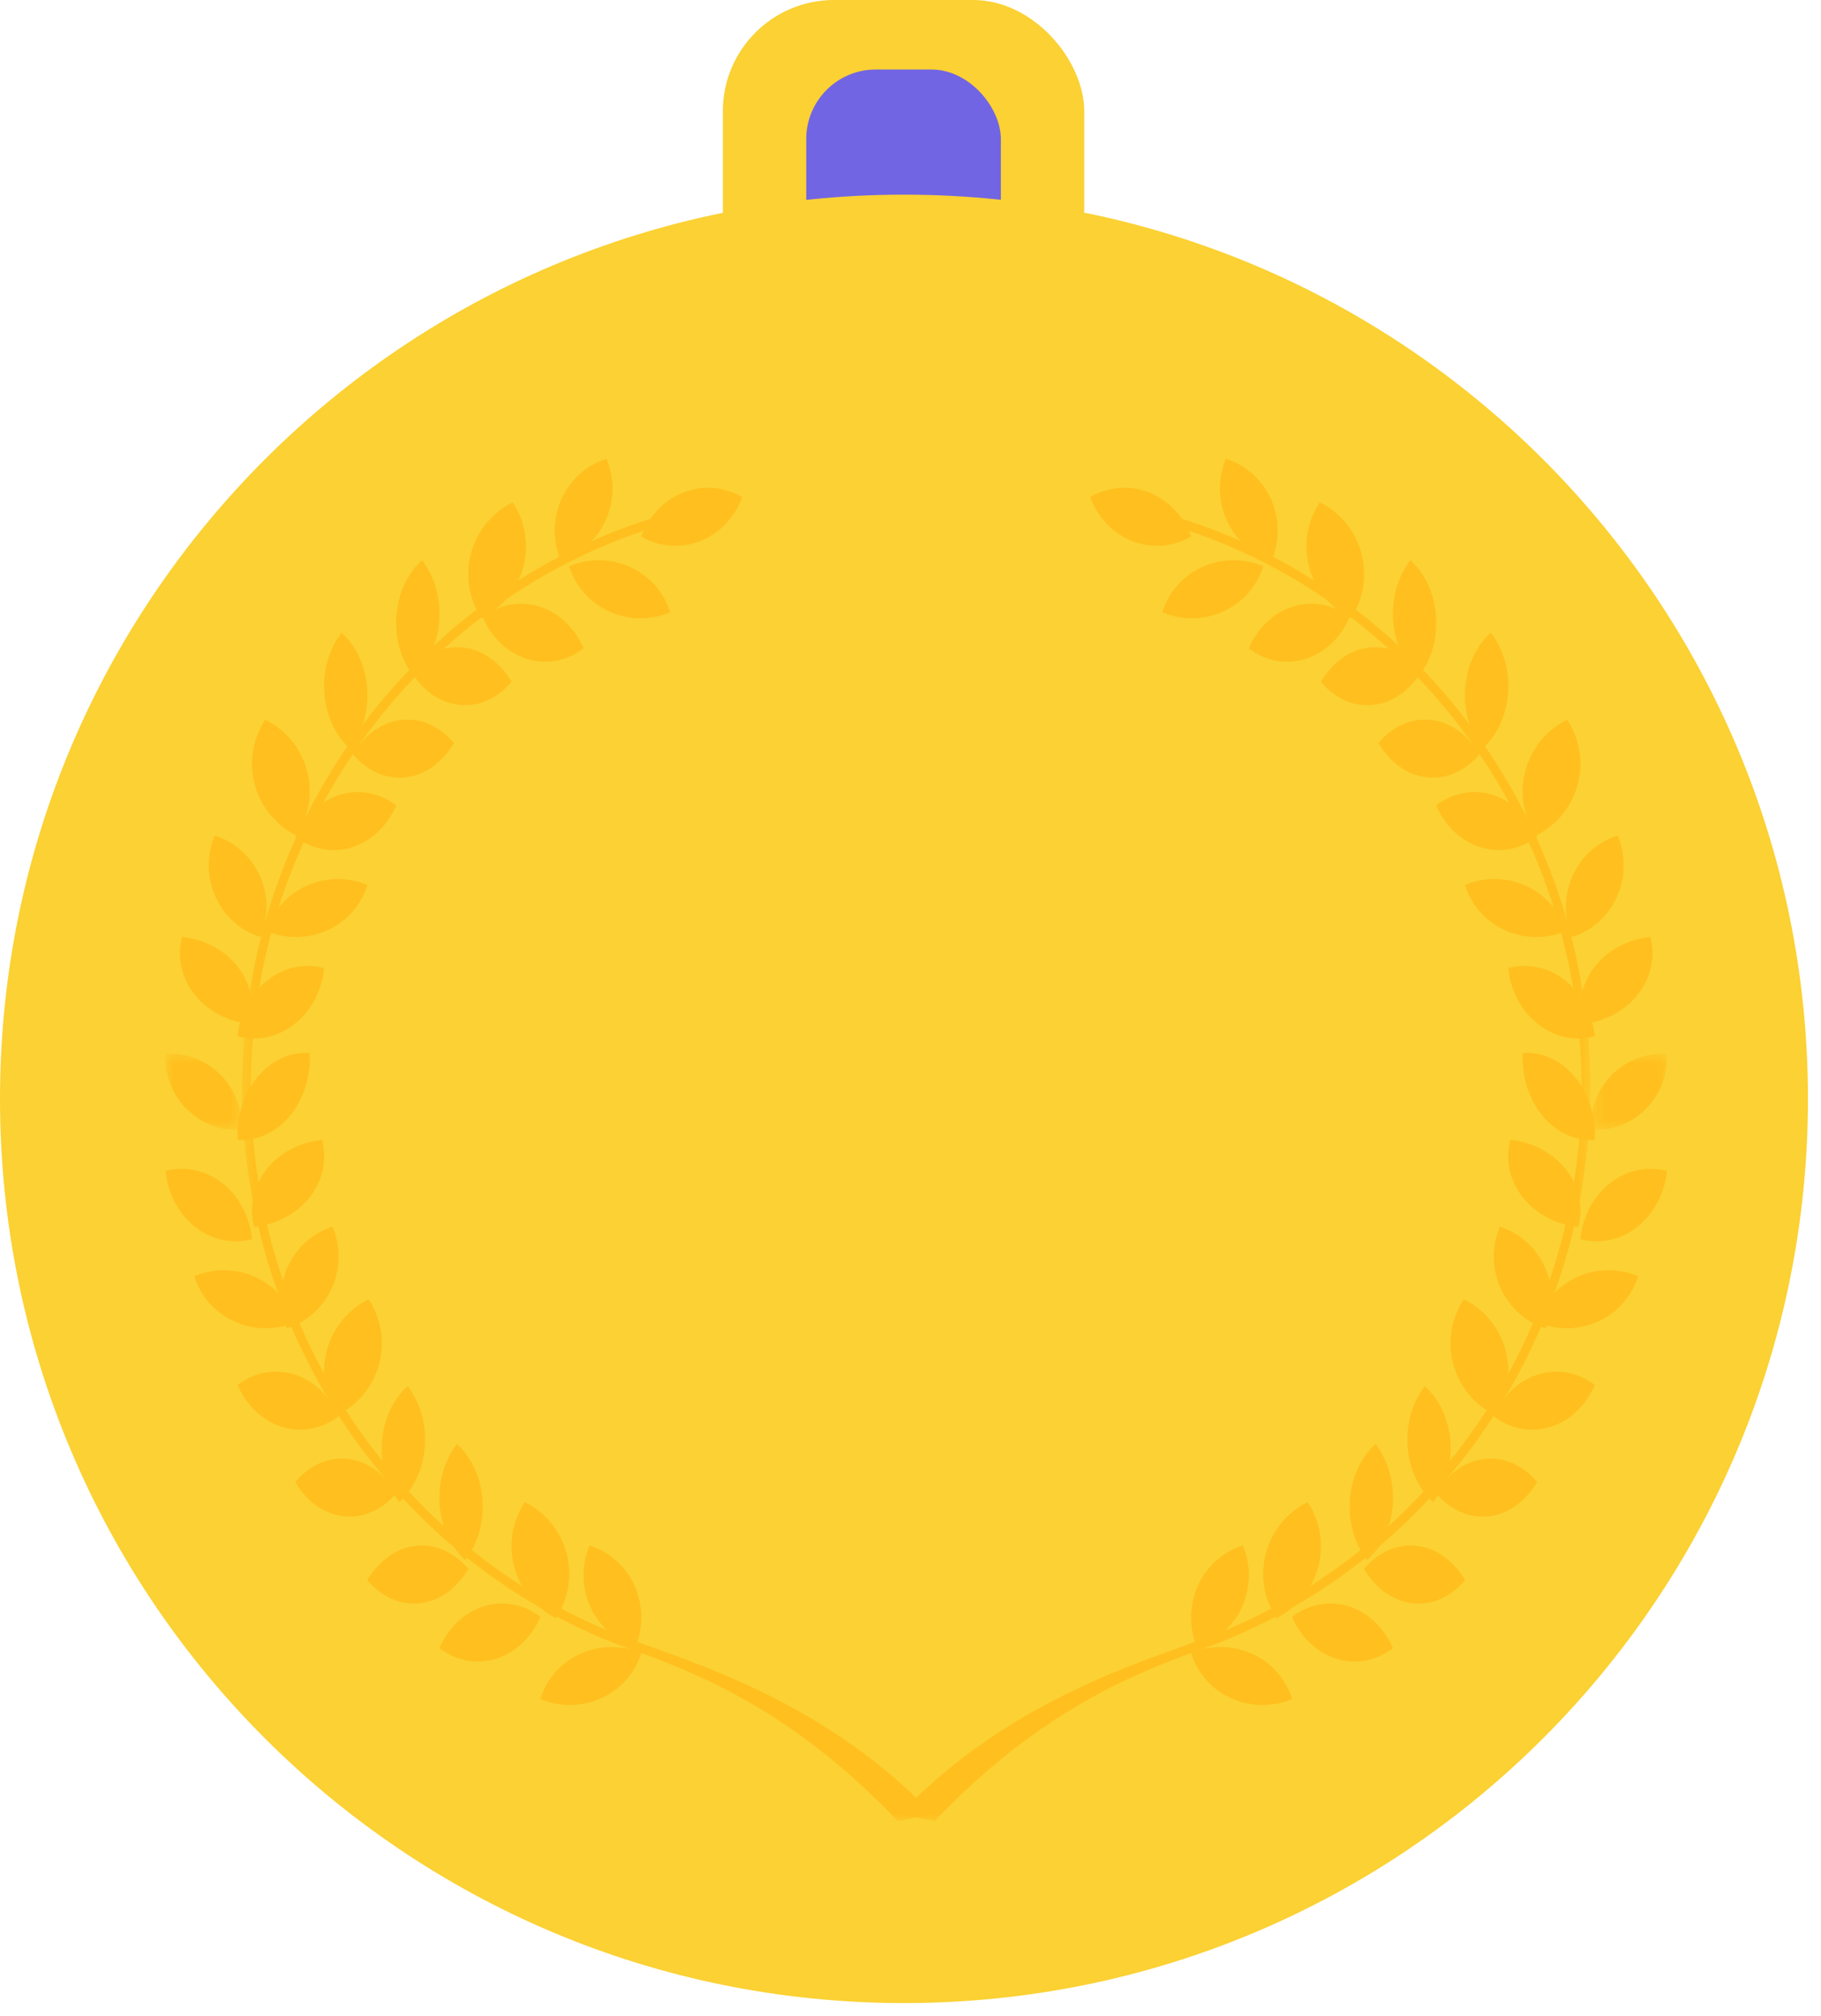 <svg width="131" height="145" viewBox="0 0 131 145" fill="none" xmlns="http://www.w3.org/2000/svg">
<rect x="52" width="26" height="23" rx="8" fill="#FBD133"/>
<rect x="58" y="5" width="14" height="22" rx="5" fill="#7165E3"/>
<path fill-rule="evenodd" clip-rule="evenodd" d="M130.061 79.031C130.061 114.946 100.946 144.061 65.031 144.061C29.115 144.061 0 114.946 0 79.031C0 43.115 29.115 14 65.031 14C100.946 14 130.061 43.115 130.061 79.031" fill="#FBD133"/>
<path fill-rule="evenodd" clip-rule="evenodd" d="M43.818 43.971C42.375 43.312 41.373 42.106 40.947 40.724C42.303 40.154 43.893 40.129 45.336 40.788C46.779 41.445 47.781 42.652 48.206 44.035C46.85 44.604 45.261 44.629 43.818 43.971" fill="#FFBF1E"/>
<path fill-rule="evenodd" clip-rule="evenodd" d="M43.568 37.41C42.913 38.86 41.713 39.868 40.337 40.295C39.77 38.932 39.745 37.335 40.4 35.885C41.055 34.434 42.255 33.427 43.631 33C44.199 34.363 44.223 35.96 43.568 37.41" fill="#FFBF1E"/>
<path fill-rule="evenodd" clip-rule="evenodd" d="M37.918 47.389C36.475 46.941 35.348 45.811 34.725 44.379C35.883 43.5 37.347 43.173 38.791 43.621C40.234 44.068 41.361 45.199 41.984 46.631C40.826 47.511 39.361 47.837 37.918 47.389" fill="#FFBF1E"/>
<path fill-rule="evenodd" clip-rule="evenodd" d="M37.637 40.796C37.191 42.453 36.066 43.747 34.641 44.463C33.766 43.133 33.441 41.451 33.886 39.794C34.332 38.137 35.457 36.843 36.882 36.127C37.757 37.457 38.082 39.139 37.637 40.796" fill="#FFBF1E"/>
<path fill-rule="evenodd" clip-rule="evenodd" d="M33.026 50.692C31.583 50.532 30.343 49.592 29.539 48.23C30.517 47.064 31.868 46.411 33.311 46.571C34.755 46.731 35.995 47.671 36.798 49.034C35.82 50.199 34.469 50.852 33.026 50.692" fill="#FFBF1E"/>
<path fill-rule="evenodd" clip-rule="evenodd" d="M31.595 44.627C31.476 46.284 30.774 47.709 29.758 48.632C28.888 47.509 28.4 45.958 28.52 44.3C28.639 42.642 29.341 41.218 30.358 40.295C31.227 41.419 31.715 42.97 31.595 44.627" fill="#FFBF1E"/>
<path fill-rule="evenodd" clip-rule="evenodd" d="M29.165 55.902C27.722 56.062 26.371 55.409 25.393 54.244C26.196 52.882 27.437 51.941 28.88 51.782C30.323 51.622 31.674 52.275 32.652 53.44C31.849 54.803 30.608 55.743 29.165 55.902" fill="#FFBF1E"/>
<path fill-rule="evenodd" clip-rule="evenodd" d="M26.412 49.51C26.531 51.167 26.044 52.719 25.174 53.842C24.157 52.919 23.455 51.495 23.336 49.837C23.217 48.18 23.704 46.628 24.574 45.505C25.591 46.428 26.292 47.853 26.412 49.51" fill="#FFBF1E"/>
<path fill-rule="evenodd" clip-rule="evenodd" d="M25.31 60.937C23.867 61.384 22.402 61.058 21.244 60.178C21.868 58.746 22.995 57.616 24.438 57.168C25.881 56.721 27.345 57.047 28.503 57.926C27.88 59.359 26.753 60.489 25.31 60.937" fill="#FFBF1E"/>
<path fill-rule="evenodd" clip-rule="evenodd" d="M22.082 55.426C22.528 57.083 22.203 58.765 21.327 60.095C19.902 59.379 18.777 58.085 18.332 56.427C17.886 54.77 18.211 53.088 19.086 51.758C20.511 52.474 21.637 53.768 22.082 55.426" fill="#FFBF1E"/>
<path fill-rule="evenodd" clip-rule="evenodd" d="M23.558 66.897C22.115 67.555 20.526 67.531 19.17 66.96C19.595 65.578 20.597 64.372 22.04 63.714C23.484 63.056 25.073 63.08 26.429 63.65C26.004 65.033 25.001 66.239 23.558 66.897" fill="#FFBF1E"/>
<path fill-rule="evenodd" clip-rule="evenodd" d="M18.68 62.979C19.335 64.43 19.31 66.027 18.743 67.389C17.367 66.963 16.166 65.955 15.512 64.505C14.857 63.054 14.881 61.458 15.448 60.095C16.824 60.522 18.024 61.529 18.68 62.979" fill="#FFBF1E"/>
<path fill-rule="evenodd" clip-rule="evenodd" d="M21.184 73.649C19.947 74.624 18.459 74.892 17.096 74.53C17.26 72.966 17.993 71.484 19.23 70.509C20.467 69.534 21.956 69.266 23.318 69.627C23.154 71.192 22.421 72.674 21.184 73.649" fill="#FFBF1E"/>
<path fill-rule="evenodd" clip-rule="evenodd" d="M17.102 69.534C18.072 70.778 18.339 72.273 17.979 73.642C16.422 73.477 14.948 72.74 13.977 71.497C13.007 70.254 12.741 68.759 13.1 67.39C14.658 67.554 16.132 68.291 17.102 69.534" fill="#FFBF1E"/>
<path fill-rule="evenodd" clip-rule="evenodd" d="M20.847 80.25C19.819 81.489 18.449 82.062 17.104 81.969C17.027 80.347 17.502 78.694 18.529 77.455C19.557 76.216 20.928 75.644 22.273 75.736C22.349 77.358 21.875 79.011 20.847 80.25" fill="#FFBF1E"/>
<mask id="mask0" mask-type="alpha" maskUnits="userSpaceOnUse" x="11" y="75" width="7" height="7">
<path fill-rule="evenodd" clip-rule="evenodd" d="M11.91 75.783H17.367V81.266H11.91V75.783Z" fill="white"/>
</mask>
<g mask="url(#mask0)">
<path fill-rule="evenodd" clip-rule="evenodd" d="M15.858 77.299C16.94 78.386 17.439 79.835 17.359 81.258C15.943 81.339 14.5 80.837 13.419 79.751C12.338 78.664 11.838 77.214 11.918 75.791C13.334 75.71 14.777 76.213 15.858 77.299" fill="#FFBF1E"/>
</g>
<path fill-rule="evenodd" clip-rule="evenodd" d="M22.288 86.087C21.318 87.33 19.843 88.067 18.286 88.232C17.926 86.862 18.193 85.367 19.163 84.124C20.133 82.881 21.608 82.144 23.165 81.979C23.524 83.349 23.258 84.844 22.288 86.087" fill="#FFBF1E"/>
<path fill-rule="evenodd" clip-rule="evenodd" d="M15.998 85.099C17.235 86.073 17.968 87.555 18.132 89.12C16.77 89.481 15.282 89.213 14.044 88.238C12.807 87.264 12.074 85.782 11.91 84.217C13.273 83.855 14.761 84.124 15.998 85.099" fill="#FFBF1E"/>
<path fill-rule="evenodd" clip-rule="evenodd" d="M23.865 92.642C23.21 94.092 22.01 95.099 20.634 95.526C20.067 94.163 20.042 92.566 20.697 91.116C21.352 89.666 22.552 88.659 23.928 88.231C24.496 89.595 24.52 91.191 23.865 92.642" fill="#FFBF1E"/>
<path fill-rule="evenodd" clip-rule="evenodd" d="M18.373 91.85C19.816 92.509 20.819 93.715 21.244 95.097C19.887 95.668 18.298 95.692 16.855 95.034C15.412 94.376 14.409 93.17 13.984 91.787C15.341 91.217 16.93 91.192 18.373 91.85" fill="#FFBF1E"/>
<path fill-rule="evenodd" clip-rule="evenodd" d="M27.268 98.111C26.822 99.768 25.697 101.063 24.272 101.779C23.397 100.449 23.072 98.766 23.517 97.109C23.963 95.452 25.088 94.157 26.513 93.442C27.389 94.772 27.713 96.453 27.268 98.111" fill="#FFBF1E"/>
<path fill-rule="evenodd" clip-rule="evenodd" d="M21.162 98.853C22.605 99.301 23.732 100.431 24.355 101.863C23.197 102.743 21.732 103.069 20.289 102.622C18.846 102.174 17.719 101.043 17.096 99.611C18.254 98.732 19.718 98.405 21.162 98.853" fill="#FFBF1E"/>
<path fill-rule="evenodd" clip-rule="evenodd" d="M30.558 104.027C30.439 105.684 29.737 107.109 28.72 108.032C27.851 106.908 27.363 105.356 27.483 103.699C27.602 102.042 28.304 100.618 29.32 99.695C30.19 100.818 30.677 102.369 30.558 104.027" fill="#FFBF1E"/>
<path fill-rule="evenodd" clip-rule="evenodd" d="M25.016 104.929C26.459 105.089 27.7 106.029 28.503 107.391C27.526 108.557 26.174 109.21 24.731 109.05C23.288 108.89 22.048 107.95 21.244 106.588C22.223 105.422 23.573 104.769 25.016 104.929" fill="#FFBF1E"/>
<path fill-rule="evenodd" clip-rule="evenodd" d="M34.707 107.868C34.826 109.525 34.339 111.076 33.469 112.2C32.452 111.277 31.75 109.853 31.631 108.195C31.512 106.538 32 104.987 32.869 103.863C33.886 104.785 34.587 106.211 34.707 107.868" fill="#FFBF1E"/>
<path fill-rule="evenodd" clip-rule="evenodd" d="M29.915 111.182C31.358 111.021 32.709 111.675 33.687 112.84C32.883 114.202 31.643 115.142 30.2 115.302C28.756 115.463 27.406 114.809 26.428 113.644C27.231 112.282 28.472 111.342 29.915 111.182" fill="#FFBF1E"/>
<path fill-rule="evenodd" clip-rule="evenodd" d="M40.748 111.699C41.193 113.357 40.869 115.038 39.993 116.369C38.568 115.653 37.443 114.358 36.998 112.701C36.552 111.043 36.877 109.362 37.752 108.032C39.178 108.747 40.302 110.042 40.748 111.699" fill="#FFBF1E"/>
<path fill-rule="evenodd" clip-rule="evenodd" d="M34.807 115.526C36.25 115.078 37.715 115.405 38.873 116.284C38.249 117.716 37.122 118.847 35.679 119.295C34.236 119.742 32.772 119.416 31.613 118.537C32.237 117.104 33.364 115.974 34.807 115.526" fill="#FFBF1E"/>
<path fill-rule="evenodd" clip-rule="evenodd" d="M45.643 114.043C46.297 115.493 46.273 117.089 45.706 118.452C44.33 118.025 43.13 117.018 42.474 115.568C41.82 114.117 41.844 112.52 42.411 111.158C43.787 111.585 44.987 112.592 45.643 114.043" fill="#FFBF1E"/>
<path fill-rule="evenodd" clip-rule="evenodd" d="M41.744 118.945C43.187 118.287 44.776 118.311 46.132 118.882C45.707 120.264 44.705 121.47 43.262 122.128C41.818 122.787 40.229 122.762 38.873 122.192C39.298 120.809 40.3 119.603 41.744 118.945" fill="#FFBF1E"/>
<path fill-rule="evenodd" clip-rule="evenodd" d="M50.355 38.916C48.912 39.48 47.387 39.311 46.133 38.587C46.66 37.167 47.727 35.984 49.17 35.421C50.613 34.856 52.138 35.025 53.392 35.749C52.865 37.17 51.798 38.352 50.355 38.916" fill="#FFBF1E"/>
<mask id="mask1" mask-type="alpha" maskUnits="userSpaceOnUse" x="17" y="36" width="51" height="95">
<path fill-rule="evenodd" clip-rule="evenodd" d="M17.42 36.304H67.086V130.958H17.42V36.304Z" fill="white"/>
</mask>
<g mask="url(#mask1)">
<path fill-rule="evenodd" clip-rule="evenodd" d="M64.573 130.958C57.544 123.564 51.011 120.649 46.178 118.906C45.713 118.739 45.28 118.583 44.887 118.437C28.459 112.322 17.42 96.153 17.42 78.203C17.42 58.003 31.383 40.382 50.62 36.304L50.742 36.955C31.795 40.971 18.045 58.318 18.045 78.203C18.045 95.872 28.914 111.788 45.093 117.809C45.485 117.955 45.916 118.11 46.379 118.278C51.262 120.038 59.955 122.984 67.086 130.486L64.573 130.958Z" fill="#FFBF1E"/>
</g>
<path fill-rule="evenodd" clip-rule="evenodd" d="M88.002 43.971C89.445 43.312 90.448 42.106 90.873 40.724C89.517 40.154 87.928 40.129 86.484 40.788C85.041 41.445 84.039 42.652 83.614 44.035C84.97 44.604 86.559 44.629 88.002 43.971" fill="#FFBF1E"/>
<path fill-rule="evenodd" clip-rule="evenodd" d="M88.252 37.41C88.907 38.86 90.107 39.868 91.483 40.295C92.051 38.932 92.075 37.335 91.42 35.885C90.765 34.434 89.565 33.427 88.189 33C87.622 34.363 87.597 35.96 88.252 37.41" fill="#FFBF1E"/>
<path fill-rule="evenodd" clip-rule="evenodd" d="M93.902 47.389C95.345 46.941 96.473 45.811 97.096 44.379C95.938 43.5 94.473 43.173 93.03 43.621C91.587 44.068 90.46 45.199 89.836 46.631C90.994 47.511 92.459 47.837 93.902 47.389" fill="#FFBF1E"/>
<path fill-rule="evenodd" clip-rule="evenodd" d="M94.184 40.796C94.63 42.453 95.754 43.747 97.179 44.463C98.055 43.133 98.379 41.451 97.934 39.794C97.489 38.137 96.364 36.843 94.938 36.127C94.063 37.457 93.738 39.139 94.184 40.796" fill="#FFBF1E"/>
<path fill-rule="evenodd" clip-rule="evenodd" d="M98.794 50.692C100.237 50.532 101.478 49.592 102.281 48.23C101.303 47.064 99.952 46.411 98.509 46.571C97.066 46.731 95.826 47.671 95.022 49.034C96 50.199 97.351 50.852 98.794 50.692" fill="#FFBF1E"/>
<path fill-rule="evenodd" clip-rule="evenodd" d="M100.225 44.627C100.344 46.284 101.046 47.709 102.063 48.632C102.932 47.509 103.42 45.958 103.3 44.3C103.181 42.642 102.48 41.218 101.463 40.295C100.593 41.419 100.106 42.97 100.225 44.627" fill="#FFBF1E"/>
<path fill-rule="evenodd" clip-rule="evenodd" d="M102.656 55.902C104.099 56.062 105.449 55.409 106.428 54.244C105.624 52.882 104.384 51.941 102.941 51.782C101.497 51.622 100.146 52.275 99.168 53.44C99.972 54.803 101.213 55.743 102.656 55.902" fill="#FFBF1E"/>
<path fill-rule="evenodd" clip-rule="evenodd" d="M105.409 49.51C105.289 51.167 105.777 52.719 106.646 53.842C107.663 52.919 108.365 51.495 108.484 49.837C108.603 48.18 108.116 46.628 107.246 45.505C106.23 46.428 105.528 47.853 105.409 49.51" fill="#FFBF1E"/>
<path fill-rule="evenodd" clip-rule="evenodd" d="M106.51 60.937C107.953 61.384 109.418 61.058 110.576 60.178C109.953 58.746 108.826 57.616 107.383 57.168C105.94 56.721 104.475 57.047 103.317 57.926C103.94 59.359 105.067 60.489 106.51 60.937" fill="#FFBF1E"/>
<path fill-rule="evenodd" clip-rule="evenodd" d="M109.738 55.426C109.293 57.083 109.618 58.765 110.493 60.095C111.918 59.379 113.043 58.085 113.489 56.427C113.934 54.77 113.609 53.088 112.734 51.758C111.309 52.474 110.184 53.768 109.738 55.426" fill="#FFBF1E"/>
<path fill-rule="evenodd" clip-rule="evenodd" d="M108.262 66.897C109.705 67.555 111.294 67.531 112.65 66.96C112.225 65.578 111.223 64.372 109.78 63.714C108.337 63.056 106.747 63.08 105.391 63.65C105.817 65.033 106.819 66.239 108.262 66.897" fill="#FFBF1E"/>
<path fill-rule="evenodd" clip-rule="evenodd" d="M113.141 62.979C112.486 64.43 112.51 66.027 113.077 67.389C114.453 66.963 115.654 65.955 116.308 64.505C116.964 63.054 116.939 61.458 116.372 60.095C114.996 60.522 113.796 61.529 113.141 62.979" fill="#FFBF1E"/>
<path fill-rule="evenodd" clip-rule="evenodd" d="M110.636 73.649C111.874 74.624 113.362 74.892 114.725 74.53C114.56 72.966 113.827 71.484 112.59 70.509C111.353 69.534 109.865 69.266 108.502 69.627C108.666 71.192 109.399 72.674 110.636 73.649" fill="#FFBF1E"/>
<path fill-rule="evenodd" clip-rule="evenodd" d="M114.718 69.534C113.748 70.778 113.481 72.273 113.841 73.642C115.398 73.477 116.873 72.74 117.843 71.497C118.813 70.254 119.08 68.759 118.72 67.39C117.163 67.554 115.688 68.291 114.718 69.534" fill="#FFBF1E"/>
<path fill-rule="evenodd" clip-rule="evenodd" d="M110.973 80.25C112.001 81.489 113.372 82.062 114.717 81.969C114.793 80.347 114.319 78.694 113.291 77.455C112.264 76.216 110.892 75.644 109.547 75.736C109.471 77.358 109.945 79.011 110.973 80.25" fill="#FFBF1E"/>
<mask id="mask2" mask-type="alpha" maskUnits="userSpaceOnUse" x="114" y="75" width="6" height="7">
<path fill-rule="evenodd" clip-rule="evenodd" d="M119.91 75.783H114.453V81.266H119.91V75.783Z" fill="white"/>
</mask>
<g mask="url(#mask2)">
<path fill-rule="evenodd" clip-rule="evenodd" d="M115.962 77.299C114.88 78.386 114.381 79.835 114.462 81.258C115.877 81.339 117.32 80.837 118.402 79.751C119.483 78.664 119.982 77.214 119.902 75.791C118.486 75.71 117.044 76.213 115.962 77.299" fill="#FFBF1E"/>
</g>
<path fill-rule="evenodd" clip-rule="evenodd" d="M109.533 86.087C110.503 87.33 111.977 88.067 113.534 88.232C113.894 86.862 113.627 85.367 112.657 84.124C111.687 82.881 110.213 82.144 108.655 81.979C108.296 83.349 108.562 84.844 109.533 86.087" fill="#FFBF1E"/>
<path fill-rule="evenodd" clip-rule="evenodd" d="M115.822 85.099C114.585 86.073 113.852 87.555 113.688 89.12C115.051 89.481 116.539 89.213 117.776 88.238C119.013 87.264 119.746 85.782 119.91 84.217C118.548 83.855 117.059 84.124 115.822 85.099" fill="#FFBF1E"/>
<path fill-rule="evenodd" clip-rule="evenodd" d="M107.956 92.642C108.61 94.092 109.811 95.099 111.187 95.526C111.754 94.163 111.778 92.566 111.123 91.116C110.468 89.666 109.268 88.659 107.892 88.231C107.325 89.595 107.3 91.191 107.956 92.642" fill="#FFBF1E"/>
<path fill-rule="evenodd" clip-rule="evenodd" d="M113.447 91.85C112.004 92.509 111.002 93.715 110.577 95.097C111.933 95.668 113.522 95.692 114.965 95.034C116.408 94.376 117.411 93.17 117.836 91.787C116.48 91.217 114.89 91.192 113.447 91.85" fill="#FFBF1E"/>
<path fill-rule="evenodd" clip-rule="evenodd" d="M104.553 98.111C104.999 99.768 106.123 101.063 107.548 101.779C108.424 100.449 108.749 98.766 108.303 97.109C107.858 95.452 106.732 94.157 105.307 93.442C104.432 94.772 104.107 96.453 104.553 98.111" fill="#FFBF1E"/>
<path fill-rule="evenodd" clip-rule="evenodd" d="M110.659 98.853C109.216 99.301 108.088 100.431 107.465 101.863C108.623 102.743 110.088 103.069 111.531 102.622C112.974 102.174 114.102 101.043 114.725 99.611C113.567 98.732 112.103 98.405 110.659 98.853" fill="#FFBF1E"/>
<path fill-rule="evenodd" clip-rule="evenodd" d="M101.262 104.027C101.381 105.684 102.083 107.109 103.1 108.032C103.97 106.908 104.457 105.356 104.338 103.699C104.219 102.042 103.517 100.618 102.5 99.695C101.63 100.818 101.143 102.369 101.262 104.027" fill="#FFBF1E"/>
<path fill-rule="evenodd" clip-rule="evenodd" d="M106.804 104.929C105.361 105.089 104.12 106.029 103.317 107.391C104.295 108.557 105.646 109.21 107.089 109.05C108.532 108.89 109.773 107.95 110.576 106.588C109.598 105.422 108.247 104.769 106.804 104.929" fill="#FFBF1E"/>
<path fill-rule="evenodd" clip-rule="evenodd" d="M97.114 107.868C96.995 109.525 97.482 111.076 98.351 112.2C99.368 111.277 100.07 109.853 100.189 108.195C100.308 106.538 99.821 104.987 98.951 103.863C97.935 104.785 97.233 106.211 97.114 107.868" fill="#FFBF1E"/>
<path fill-rule="evenodd" clip-rule="evenodd" d="M101.905 111.182C100.462 111.021 99.112 111.675 98.133 112.84C98.937 114.202 100.178 115.142 101.621 115.302C103.064 115.463 104.415 114.809 105.393 113.644C104.59 112.282 103.348 111.342 101.905 111.182" fill="#FFBF1E"/>
<path fill-rule="evenodd" clip-rule="evenodd" d="M91.072 111.699C90.627 113.357 90.951 115.038 91.827 116.369C93.252 115.653 94.377 114.358 94.823 112.701C95.268 111.043 94.943 109.362 94.068 108.032C92.643 108.747 91.518 110.042 91.072 111.699" fill="#FFBF1E"/>
<path fill-rule="evenodd" clip-rule="evenodd" d="M97.013 115.526C95.57 115.078 94.106 115.405 92.948 116.284C93.571 117.716 94.698 118.847 96.141 119.295C97.584 119.742 99.049 119.416 100.207 118.537C99.584 117.104 98.456 115.974 97.013 115.526" fill="#FFBF1E"/>
<path fill-rule="evenodd" clip-rule="evenodd" d="M86.178 114.043C85.523 115.493 85.547 117.089 86.115 118.452C87.491 118.025 88.691 117.018 89.346 115.568C90.001 114.117 89.977 112.52 89.409 111.158C88.033 111.585 86.833 112.592 86.178 114.043" fill="#FFBF1E"/>
<path fill-rule="evenodd" clip-rule="evenodd" d="M90.077 118.945C88.634 118.287 87.044 118.311 85.688 118.882C86.113 120.264 87.115 121.47 88.559 122.128C90.002 122.787 91.591 122.762 92.947 122.192C92.522 120.809 91.52 119.603 90.077 118.945" fill="#FFBF1E"/>
<path fill-rule="evenodd" clip-rule="evenodd" d="M81.465 38.916C82.909 39.48 84.433 39.311 85.688 38.587C85.16 37.167 84.093 35.984 82.65 35.421C81.207 34.856 79.682 35.025 78.428 35.749C78.956 37.17 80.022 38.352 81.465 38.916" fill="#FFBF1E"/>
<mask id="mask3" mask-type="alpha" maskUnits="userSpaceOnUse" x="64" y="36" width="51" height="95">
<path fill-rule="evenodd" clip-rule="evenodd" d="M114.4 36.304H64.734V130.958H114.4V36.304Z" fill="white"/>
</mask>
<g mask="url(#mask3)">
<path fill-rule="evenodd" clip-rule="evenodd" d="M67.247 130.958C74.276 123.564 80.809 120.649 85.642 118.906C86.107 118.739 86.54 118.583 86.933 118.437C103.362 112.322 114.4 96.153 114.4 78.203C114.4 58.003 100.438 40.382 81.201 36.304L81.079 36.955C100.025 40.971 113.776 58.318 113.776 78.203C113.776 95.872 102.906 111.788 86.727 117.809C86.335 117.955 85.905 118.11 85.442 118.278C80.558 120.038 71.865 122.984 64.734 130.486L67.247 130.958Z" fill="#FFBF1E"/>
</g>
</svg>

